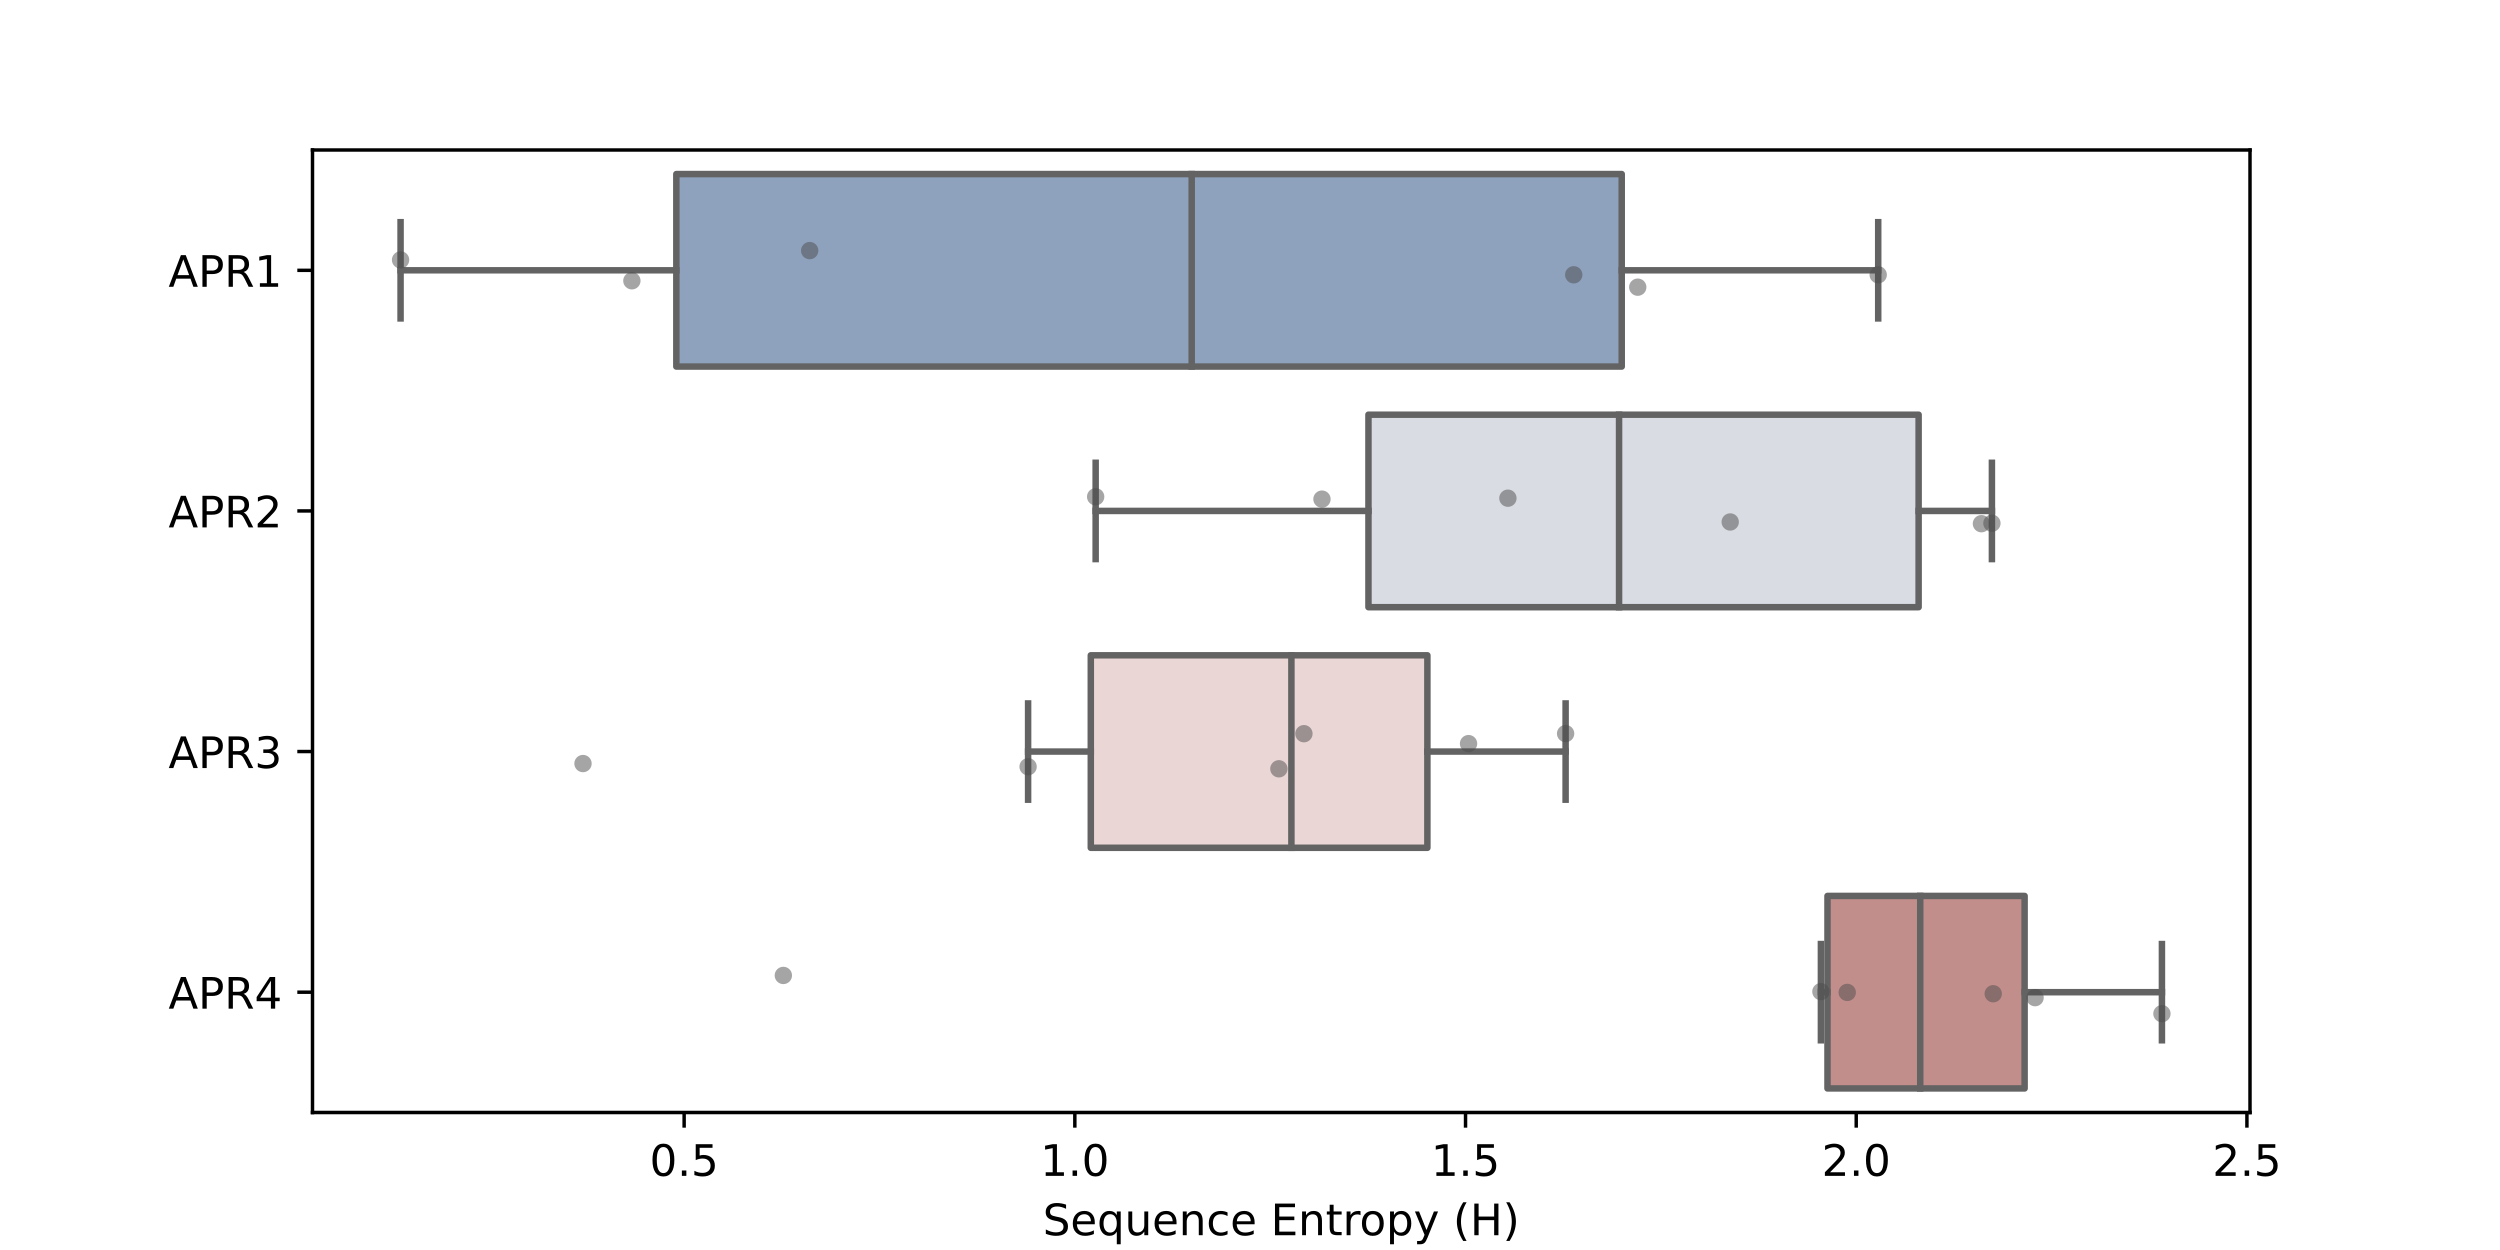 <?xml version="1.0" encoding="utf-8" standalone="no"?>
<!DOCTYPE svg PUBLIC "-//W3C//DTD SVG 1.1//EN"
  "http://www.w3.org/Graphics/SVG/1.1/DTD/svg11.dtd">
<!-- Created with matplotlib (https://matplotlib.org/) -->
<svg height="288pt" version="1.1" viewBox="0 0 576 288" width="576pt" xmlns="http://www.w3.org/2000/svg" xmlns:xlink="http://www.w3.org/1999/xlink">
 <defs>
  <style type="text/css">*{stroke-linecap:butt;stroke-linejoin:round;}</style>
 </defs>
 <g id="figure_1">
  <g id="patch_1">
   <path d="M 0 288 
L 576 288 
L 576 0 
L 0 0 
z
" style="fill:#ffffff;"/>
  </g>
  <g id="axes_1">
   <g id="patch_2">
    <path d="M 72 256.32 
L 518.4 256.32 
L 518.4 34.56 
L 72 34.56 
z
" style="fill:#ffffff;"/>
   </g>
   <g id="patch_3">
    <path clip-path="url(#pb69d9eee3f)" d="M 155.826 40.104 
L 155.826 84.456 
L 373.648 84.456 
L 373.648 40.104 
L 155.826 40.104 
z
" style="fill:#8ea1bd;stroke:#636363;stroke-linejoin:miter;stroke-width:1.5;"/>
   </g>
   <g id="patch_4">
    <path clip-path="url(#pb69d9eee3f)" d="M 315.291 95.544 
L 315.291 139.896 
L 442.051 139.896 
L 442.051 95.544 
L 315.291 95.544 
z
" style="fill:#dadce3;stroke:#636363;stroke-linejoin:miter;stroke-width:1.5;"/>
   </g>
   <g id="patch_5">
    <path clip-path="url(#pb69d9eee3f)" d="M 251.32 150.984 
L 251.32 195.336 
L 328.87 195.336 
L 328.87 150.984 
L 251.32 150.984 
z
" style="fill:#e9d6d5;stroke:#636363;stroke-linejoin:miter;stroke-width:1.5;"/>
   </g>
   <g id="patch_6">
    <path clip-path="url(#pb69d9eee3f)" d="M 421.053 206.424 
L 421.053 250.776 
L 466.47 250.776 
L 466.47 206.424 
L 421.053 206.424 
z
" style="fill:#c28e8c;stroke:#636363;stroke-linejoin:miter;stroke-width:1.5;"/>
   </g>
   <g id="matplotlib.axis_1">
    <g id="xtick_1">
     <g id="line2d_1">
      <defs>
       <path d="M 0 0 
L 0 3.5 
" id="m3fe7a7cf0f" style="stroke:#000000;stroke-width:0.8;"/>
      </defs>
      <g>
       <use style="stroke:#000000;stroke-width:0.8;" x="157.625" xlink:href="#m3fe7a7cf0f" y="256.32"/>
      </g>
     </g>
     <g id="text_1">
      <!-- 0.5 -->
      <g transform="translate(149.673 270.918)scale(0.1 -0.1)">
       <defs>
        <path d="M 31.781 66.406 
Q 24.172 66.406 20.328 58.906 
Q 16.5 51.422 16.5 36.375 
Q 16.5 21.391 20.328 13.891 
Q 24.172 6.391 31.781 6.391 
Q 39.453 6.391 43.281 13.891 
Q 47.125 21.391 47.125 36.375 
Q 47.125 51.422 43.281 58.906 
Q 39.453 66.406 31.781 66.406 
z
M 31.781 74.219 
Q 44.047 74.219 50.516 64.516 
Q 56.984 54.828 56.984 36.375 
Q 56.984 17.969 50.516 8.266 
Q 44.047 -1.422 31.781 -1.422 
Q 19.531 -1.422 13.062 8.266 
Q 6.594 17.969 6.594 36.375 
Q 6.594 54.828 13.062 64.516 
Q 19.531 74.219 31.781 74.219 
z
" id="DejaVuSans-48"/>
        <path d="M 10.688 12.406 
L 21 12.406 
L 21 0 
L 10.688 0 
z
" id="DejaVuSans-46"/>
        <path d="M 10.797 72.906 
L 49.516 72.906 
L 49.516 64.594 
L 19.828 64.594 
L 19.828 46.734 
Q 21.969 47.469 24.109 47.828 
Q 26.266 48.188 28.422 48.188 
Q 40.625 48.188 47.75 41.5 
Q 54.891 34.812 54.891 23.391 
Q 54.891 11.625 47.562 5.094 
Q 40.234 -1.422 26.906 -1.422 
Q 22.312 -1.422 17.547 -0.641 
Q 12.797 0.141 7.719 1.703 
L 7.719 11.625 
Q 12.109 9.234 16.797 8.062 
Q 21.484 6.891 26.703 6.891 
Q 35.156 6.891 40.078 11.328 
Q 45.016 15.766 45.016 23.391 
Q 45.016 31 40.078 35.438 
Q 35.156 39.891 26.703 39.891 
Q 22.75 39.891 18.812 39.016 
Q 14.891 38.141 10.797 36.281 
z
" id="DejaVuSans-53"/>
       </defs>
       <use xlink:href="#DejaVuSans-48"/>
       <use x="63.623" xlink:href="#DejaVuSans-46"/>
       <use x="95.41" xlink:href="#DejaVuSans-53"/>
      </g>
     </g>
    </g>
    <g id="xtick_2">
     <g id="line2d_2">
      <g>
       <use style="stroke:#000000;stroke-width:0.8;" x="247.641" xlink:href="#m3fe7a7cf0f" y="256.32"/>
      </g>
     </g>
     <g id="text_2">
      <!-- 1.0 -->
      <g transform="translate(239.69 270.918)scale(0.1 -0.1)">
       <defs>
        <path d="M 12.406 8.297 
L 28.516 8.297 
L 28.516 63.922 
L 10.984 60.406 
L 10.984 69.391 
L 28.422 72.906 
L 38.281 72.906 
L 38.281 8.297 
L 54.391 8.297 
L 54.391 0 
L 12.406 0 
z
" id="DejaVuSans-49"/>
       </defs>
       <use xlink:href="#DejaVuSans-49"/>
       <use x="63.623" xlink:href="#DejaVuSans-46"/>
       <use x="95.41" xlink:href="#DejaVuSans-48"/>
      </g>
     </g>
    </g>
    <g id="xtick_3">
     <g id="line2d_3">
      <g>
       <use style="stroke:#000000;stroke-width:0.8;" x="337.658" xlink:href="#m3fe7a7cf0f" y="256.32"/>
      </g>
     </g>
     <g id="text_3">
      <!-- 1.5 -->
      <g transform="translate(329.706 270.918)scale(0.1 -0.1)">
       <use xlink:href="#DejaVuSans-49"/>
       <use x="63.623" xlink:href="#DejaVuSans-46"/>
       <use x="95.41" xlink:href="#DejaVuSans-53"/>
      </g>
     </g>
    </g>
    <g id="xtick_4">
     <g id="line2d_4">
      <g>
       <use style="stroke:#000000;stroke-width:0.8;" x="427.674" xlink:href="#m3fe7a7cf0f" y="256.32"/>
      </g>
     </g>
     <g id="text_4">
      <!-- 2.0 -->
      <g transform="translate(419.722 270.918)scale(0.1 -0.1)">
       <defs>
        <path d="M 19.188 8.297 
L 53.609 8.297 
L 53.609 0 
L 7.328 0 
L 7.328 8.297 
Q 12.938 14.109 22.625 23.891 
Q 32.328 33.688 34.812 36.531 
Q 39.547 41.844 41.422 45.531 
Q 43.312 49.219 43.312 52.781 
Q 43.312 58.594 39.234 62.25 
Q 35.156 65.922 28.609 65.922 
Q 23.969 65.922 18.812 64.312 
Q 13.672 62.703 7.812 59.422 
L 7.812 69.391 
Q 13.766 71.781 18.938 73 
Q 24.125 74.219 28.422 74.219 
Q 39.75 74.219 46.484 68.547 
Q 53.219 62.891 53.219 53.422 
Q 53.219 48.922 51.531 44.891 
Q 49.859 40.875 45.406 35.406 
Q 44.188 33.984 37.641 27.219 
Q 31.109 20.453 19.188 8.297 
z
" id="DejaVuSans-50"/>
       </defs>
       <use xlink:href="#DejaVuSans-50"/>
       <use x="63.623" xlink:href="#DejaVuSans-46"/>
       <use x="95.41" xlink:href="#DejaVuSans-48"/>
      </g>
     </g>
    </g>
    <g id="xtick_5">
     <g id="line2d_5">
      <g>
       <use style="stroke:#000000;stroke-width:0.8;" x="517.69" xlink:href="#m3fe7a7cf0f" y="256.32"/>
      </g>
     </g>
     <g id="text_5">
      <!-- 2.5 -->
      <g transform="translate(509.739 270.918)scale(0.1 -0.1)">
       <use xlink:href="#DejaVuSans-50"/>
       <use x="63.623" xlink:href="#DejaVuSans-46"/>
       <use x="95.41" xlink:href="#DejaVuSans-53"/>
      </g>
     </g>
    </g>
    <g id="text_6">
     <!-- Sequence Entropy (H) -->
     <g transform="translate(240.271 284.597)scale(0.1 -0.1)">
      <defs>
       <path d="M 53.516 70.516 
L 53.516 60.891 
Q 47.906 63.578 42.922 64.891 
Q 37.938 66.219 33.297 66.219 
Q 25.25 66.219 20.875 63.094 
Q 16.5 59.969 16.5 54.203 
Q 16.5 49.359 19.406 46.891 
Q 22.312 44.438 30.422 42.922 
L 36.375 41.703 
Q 47.406 39.594 52.656 34.297 
Q 57.906 29 57.906 20.125 
Q 57.906 9.516 50.797 4.047 
Q 43.703 -1.422 29.984 -1.422 
Q 24.812 -1.422 18.969 -0.25 
Q 13.141 0.922 6.891 3.219 
L 6.891 13.375 
Q 12.891 10.016 18.656 8.297 
Q 24.422 6.594 29.984 6.594 
Q 38.422 6.594 43.016 9.906 
Q 47.609 13.234 47.609 19.391 
Q 47.609 24.75 44.312 27.781 
Q 41.016 30.812 33.5 32.328 
L 27.484 33.5 
Q 16.453 35.688 11.516 40.375 
Q 6.594 45.062 6.594 53.422 
Q 6.594 63.094 13.406 68.656 
Q 20.219 74.219 32.172 74.219 
Q 37.312 74.219 42.625 73.281 
Q 47.953 72.359 53.516 70.516 
z
" id="DejaVuSans-83"/>
       <path d="M 56.203 29.594 
L 56.203 25.203 
L 14.891 25.203 
Q 15.484 15.922 20.484 11.062 
Q 25.484 6.203 34.422 6.203 
Q 39.594 6.203 44.453 7.469 
Q 49.312 8.734 54.109 11.281 
L 54.109 2.781 
Q 49.266 0.734 44.188 -0.344 
Q 39.109 -1.422 33.891 -1.422 
Q 20.797 -1.422 13.156 6.188 
Q 5.516 13.812 5.516 26.812 
Q 5.516 40.234 12.766 48.109 
Q 20.016 56 32.328 56 
Q 43.359 56 49.781 48.891 
Q 56.203 41.797 56.203 29.594 
z
M 47.219 32.234 
Q 47.125 39.594 43.094 43.984 
Q 39.062 48.391 32.422 48.391 
Q 24.906 48.391 20.391 44.141 
Q 15.875 39.891 15.188 32.172 
z
" id="DejaVuSans-101"/>
       <path d="M 14.797 27.297 
Q 14.797 17.391 18.875 11.75 
Q 22.953 6.109 30.078 6.109 
Q 37.203 6.109 41.297 11.75 
Q 45.406 17.391 45.406 27.297 
Q 45.406 37.203 41.297 42.844 
Q 37.203 48.484 30.078 48.484 
Q 22.953 48.484 18.875 42.844 
Q 14.797 37.203 14.797 27.297 
z
M 45.406 8.203 
Q 42.578 3.328 38.25 0.953 
Q 33.938 -1.422 27.875 -1.422 
Q 17.969 -1.422 11.734 6.484 
Q 5.516 14.406 5.516 27.297 
Q 5.516 40.188 11.734 48.094 
Q 17.969 56 27.875 56 
Q 33.938 56 38.25 53.625 
Q 42.578 51.266 45.406 46.391 
L 45.406 54.688 
L 54.391 54.688 
L 54.391 -20.797 
L 45.406 -20.797 
z
" id="DejaVuSans-113"/>
       <path d="M 8.5 21.578 
L 8.5 54.688 
L 17.484 54.688 
L 17.484 21.922 
Q 17.484 14.156 20.5 10.266 
Q 23.531 6.391 29.594 6.391 
Q 36.859 6.391 41.078 11.031 
Q 45.312 15.672 45.312 23.688 
L 45.312 54.688 
L 54.297 54.688 
L 54.297 0 
L 45.312 0 
L 45.312 8.406 
Q 42.047 3.422 37.719 1 
Q 33.406 -1.422 27.688 -1.422 
Q 18.266 -1.422 13.375 4.438 
Q 8.5 10.297 8.5 21.578 
z
M 31.109 56 
z
" id="DejaVuSans-117"/>
       <path d="M 54.891 33.016 
L 54.891 0 
L 45.906 0 
L 45.906 32.719 
Q 45.906 40.484 42.875 44.328 
Q 39.844 48.188 33.797 48.188 
Q 26.516 48.188 22.312 43.547 
Q 18.109 38.922 18.109 30.906 
L 18.109 0 
L 9.078 0 
L 9.078 54.688 
L 18.109 54.688 
L 18.109 46.188 
Q 21.344 51.125 25.703 53.562 
Q 30.078 56 35.797 56 
Q 45.219 56 50.047 50.172 
Q 54.891 44.344 54.891 33.016 
z
" id="DejaVuSans-110"/>
       <path d="M 48.781 52.594 
L 48.781 44.188 
Q 44.969 46.297 41.141 47.344 
Q 37.312 48.391 33.406 48.391 
Q 24.656 48.391 19.812 42.844 
Q 14.984 37.312 14.984 27.297 
Q 14.984 17.281 19.812 11.734 
Q 24.656 6.203 33.406 6.203 
Q 37.312 6.203 41.141 7.25 
Q 44.969 8.297 48.781 10.406 
L 48.781 2.094 
Q 45.016 0.344 40.984 -0.531 
Q 36.969 -1.422 32.422 -1.422 
Q 20.062 -1.422 12.781 6.344 
Q 5.516 14.109 5.516 27.297 
Q 5.516 40.672 12.859 48.328 
Q 20.219 56 33.016 56 
Q 37.156 56 41.109 55.141 
Q 45.062 54.297 48.781 52.594 
z
" id="DejaVuSans-99"/>
       <path id="DejaVuSans-32"/>
       <path d="M 9.812 72.906 
L 55.906 72.906 
L 55.906 64.594 
L 19.672 64.594 
L 19.672 43.016 
L 54.391 43.016 
L 54.391 34.719 
L 19.672 34.719 
L 19.672 8.297 
L 56.781 8.297 
L 56.781 0 
L 9.812 0 
z
" id="DejaVuSans-69"/>
       <path d="M 18.312 70.219 
L 18.312 54.688 
L 36.812 54.688 
L 36.812 47.703 
L 18.312 47.703 
L 18.312 18.016 
Q 18.312 11.328 20.141 9.422 
Q 21.969 7.516 27.594 7.516 
L 36.812 7.516 
L 36.812 0 
L 27.594 0 
Q 17.188 0 13.234 3.875 
Q 9.281 7.766 9.281 18.016 
L 9.281 47.703 
L 2.688 47.703 
L 2.688 54.688 
L 9.281 54.688 
L 9.281 70.219 
z
" id="DejaVuSans-116"/>
       <path d="M 41.109 46.297 
Q 39.594 47.172 37.812 47.578 
Q 36.031 48 33.891 48 
Q 26.266 48 22.188 43.047 
Q 18.109 38.094 18.109 28.812 
L 18.109 0 
L 9.078 0 
L 9.078 54.688 
L 18.109 54.688 
L 18.109 46.188 
Q 20.953 51.172 25.484 53.578 
Q 30.031 56 36.531 56 
Q 37.453 56 38.578 55.875 
Q 39.703 55.766 41.062 55.516 
z
" id="DejaVuSans-114"/>
       <path d="M 30.609 48.391 
Q 23.391 48.391 19.188 42.75 
Q 14.984 37.109 14.984 27.297 
Q 14.984 17.484 19.156 11.844 
Q 23.344 6.203 30.609 6.203 
Q 37.797 6.203 41.984 11.859 
Q 46.188 17.531 46.188 27.297 
Q 46.188 37.016 41.984 42.703 
Q 37.797 48.391 30.609 48.391 
z
M 30.609 56 
Q 42.328 56 49.016 48.375 
Q 55.719 40.766 55.719 27.297 
Q 55.719 13.875 49.016 6.219 
Q 42.328 -1.422 30.609 -1.422 
Q 18.844 -1.422 12.172 6.219 
Q 5.516 13.875 5.516 27.297 
Q 5.516 40.766 12.172 48.375 
Q 18.844 56 30.609 56 
z
" id="DejaVuSans-111"/>
       <path d="M 18.109 8.203 
L 18.109 -20.797 
L 9.078 -20.797 
L 9.078 54.688 
L 18.109 54.688 
L 18.109 46.391 
Q 20.953 51.266 25.266 53.625 
Q 29.594 56 35.594 56 
Q 45.562 56 51.781 48.094 
Q 58.016 40.188 58.016 27.297 
Q 58.016 14.406 51.781 6.484 
Q 45.562 -1.422 35.594 -1.422 
Q 29.594 -1.422 25.266 0.953 
Q 20.953 3.328 18.109 8.203 
z
M 48.688 27.297 
Q 48.688 37.203 44.609 42.844 
Q 40.531 48.484 33.406 48.484 
Q 26.266 48.484 22.188 42.844 
Q 18.109 37.203 18.109 27.297 
Q 18.109 17.391 22.188 11.75 
Q 26.266 6.109 33.406 6.109 
Q 40.531 6.109 44.609 11.75 
Q 48.688 17.391 48.688 27.297 
z
" id="DejaVuSans-112"/>
       <path d="M 32.172 -5.078 
Q 28.375 -14.844 24.75 -17.812 
Q 21.141 -20.797 15.094 -20.797 
L 7.906 -20.797 
L 7.906 -13.281 
L 13.188 -13.281 
Q 16.891 -13.281 18.938 -11.516 
Q 21 -9.766 23.484 -3.219 
L 25.094 0.875 
L 2.984 54.688 
L 12.5 54.688 
L 29.594 11.922 
L 46.688 54.688 
L 56.203 54.688 
z
" id="DejaVuSans-121"/>
       <path d="M 31 75.875 
Q 24.469 64.656 21.281 53.656 
Q 18.109 42.672 18.109 31.391 
Q 18.109 20.125 21.312 9.062 
Q 24.516 -2 31 -13.188 
L 23.188 -13.188 
Q 15.875 -1.703 12.234 9.375 
Q 8.594 20.453 8.594 31.391 
Q 8.594 42.281 12.203 53.312 
Q 15.828 64.359 23.188 75.875 
z
" id="DejaVuSans-40"/>
       <path d="M 9.812 72.906 
L 19.672 72.906 
L 19.672 43.016 
L 55.516 43.016 
L 55.516 72.906 
L 65.375 72.906 
L 65.375 0 
L 55.516 0 
L 55.516 34.719 
L 19.672 34.719 
L 19.672 0 
L 9.812 0 
z
" id="DejaVuSans-72"/>
       <path d="M 8.016 75.875 
L 15.828 75.875 
Q 23.141 64.359 26.781 53.312 
Q 30.422 42.281 30.422 31.391 
Q 30.422 20.453 26.781 9.375 
Q 23.141 -1.703 15.828 -13.188 
L 8.016 -13.188 
Q 14.5 -2 17.703 9.062 
Q 20.906 20.125 20.906 31.391 
Q 20.906 42.672 17.703 53.656 
Q 14.5 64.656 8.016 75.875 
z
" id="DejaVuSans-41"/>
      </defs>
      <use xlink:href="#DejaVuSans-83"/>
      <use x="63.477" xlink:href="#DejaVuSans-101"/>
      <use x="125" xlink:href="#DejaVuSans-113"/>
      <use x="188.477" xlink:href="#DejaVuSans-117"/>
      <use x="251.855" xlink:href="#DejaVuSans-101"/>
      <use x="313.379" xlink:href="#DejaVuSans-110"/>
      <use x="376.758" xlink:href="#DejaVuSans-99"/>
      <use x="431.738" xlink:href="#DejaVuSans-101"/>
      <use x="493.262" xlink:href="#DejaVuSans-32"/>
      <use x="525.049" xlink:href="#DejaVuSans-69"/>
      <use x="588.232" xlink:href="#DejaVuSans-110"/>
      <use x="651.611" xlink:href="#DejaVuSans-116"/>
      <use x="690.82" xlink:href="#DejaVuSans-114"/>
      <use x="729.684" xlink:href="#DejaVuSans-111"/>
      <use x="790.865" xlink:href="#DejaVuSans-112"/>
      <use x="854.342" xlink:href="#DejaVuSans-121"/>
      <use x="913.521" xlink:href="#DejaVuSans-32"/>
      <use x="945.309" xlink:href="#DejaVuSans-40"/>
      <use x="984.322" xlink:href="#DejaVuSans-72"/>
      <use x="1059.518" xlink:href="#DejaVuSans-41"/>
     </g>
    </g>
   </g>
   <g id="matplotlib.axis_2">
    <g id="ytick_1">
     <g id="line2d_6">
      <defs>
       <path d="M 0 0 
L -3.5 0 
" id="m2f9287ce97" style="stroke:#000000;stroke-width:0.8;"/>
      </defs>
      <g>
       <use style="stroke:#000000;stroke-width:0.8;" x="72" xlink:href="#m2f9287ce97" y="62.28"/>
      </g>
     </g>
     <g id="text_7">
      <!-- APR1 -->
      <g transform="translate(38.819 66.079)scale(0.1 -0.1)">
       <defs>
        <path d="M 34.188 63.188 
L 20.797 26.906 
L 47.609 26.906 
z
M 28.609 72.906 
L 39.797 72.906 
L 67.578 0 
L 57.328 0 
L 50.688 18.703 
L 17.828 18.703 
L 11.188 0 
L 0.781 0 
z
" id="DejaVuSans-65"/>
        <path d="M 19.672 64.797 
L 19.672 37.406 
L 32.078 37.406 
Q 38.969 37.406 42.719 40.969 
Q 46.484 44.531 46.484 51.125 
Q 46.484 57.672 42.719 61.234 
Q 38.969 64.797 32.078 64.797 
z
M 9.812 72.906 
L 32.078 72.906 
Q 44.344 72.906 50.609 67.359 
Q 56.891 61.812 56.891 51.125 
Q 56.891 40.328 50.609 34.812 
Q 44.344 29.297 32.078 29.297 
L 19.672 29.297 
L 19.672 0 
L 9.812 0 
z
" id="DejaVuSans-80"/>
        <path d="M 44.391 34.188 
Q 47.562 33.109 50.562 29.594 
Q 53.562 26.078 56.594 19.922 
L 66.609 0 
L 56 0 
L 46.688 18.703 
Q 43.062 26.031 39.672 28.422 
Q 36.281 30.812 30.422 30.812 
L 19.672 30.812 
L 19.672 0 
L 9.812 0 
L 9.812 72.906 
L 32.078 72.906 
Q 44.578 72.906 50.734 67.672 
Q 56.891 62.453 56.891 51.906 
Q 56.891 45.016 53.688 40.469 
Q 50.484 35.938 44.391 34.188 
z
M 19.672 64.797 
L 19.672 38.922 
L 32.078 38.922 
Q 39.203 38.922 42.844 42.219 
Q 46.484 45.516 46.484 51.906 
Q 46.484 58.297 42.844 61.547 
Q 39.203 64.797 32.078 64.797 
z
" id="DejaVuSans-82"/>
       </defs>
       <use xlink:href="#DejaVuSans-65"/>
       <use x="68.408" xlink:href="#DejaVuSans-80"/>
       <use x="128.711" xlink:href="#DejaVuSans-82"/>
       <use x="198.193" xlink:href="#DejaVuSans-49"/>
      </g>
     </g>
    </g>
    <g id="ytick_2">
     <g id="line2d_7">
      <g>
       <use style="stroke:#000000;stroke-width:0.8;" x="72" xlink:href="#m2f9287ce97" y="117.72"/>
      </g>
     </g>
     <g id="text_8">
      <!-- APR2 -->
      <g transform="translate(38.819 121.519)scale(0.1 -0.1)">
       <use xlink:href="#DejaVuSans-65"/>
       <use x="68.408" xlink:href="#DejaVuSans-80"/>
       <use x="128.711" xlink:href="#DejaVuSans-82"/>
       <use x="198.193" xlink:href="#DejaVuSans-50"/>
      </g>
     </g>
    </g>
    <g id="ytick_3">
     <g id="line2d_8">
      <g>
       <use style="stroke:#000000;stroke-width:0.8;" x="72" xlink:href="#m2f9287ce97" y="173.16"/>
      </g>
     </g>
     <g id="text_9">
      <!-- APR3 -->
      <g transform="translate(38.819 176.959)scale(0.1 -0.1)">
       <defs>
        <path d="M 40.578 39.312 
Q 47.656 37.797 51.625 33 
Q 55.609 28.219 55.609 21.188 
Q 55.609 10.406 48.188 4.484 
Q 40.766 -1.422 27.094 -1.422 
Q 22.516 -1.422 17.656 -0.516 
Q 12.797 0.391 7.625 2.203 
L 7.625 11.719 
Q 11.719 9.328 16.594 8.109 
Q 21.484 6.891 26.812 6.891 
Q 36.078 6.891 40.938 10.547 
Q 45.797 14.203 45.797 21.188 
Q 45.797 27.641 41.281 31.266 
Q 36.766 34.906 28.719 34.906 
L 20.219 34.906 
L 20.219 43.016 
L 29.109 43.016 
Q 36.375 43.016 40.234 45.922 
Q 44.094 48.828 44.094 54.297 
Q 44.094 59.906 40.109 62.906 
Q 36.141 65.922 28.719 65.922 
Q 24.656 65.922 20.016 65.031 
Q 15.375 64.156 9.812 62.312 
L 9.812 71.094 
Q 15.438 72.656 20.344 73.438 
Q 25.25 74.219 29.594 74.219 
Q 40.828 74.219 47.359 69.109 
Q 53.906 64.016 53.906 55.328 
Q 53.906 49.266 50.438 45.094 
Q 46.969 40.922 40.578 39.312 
z
" id="DejaVuSans-51"/>
       </defs>
       <use xlink:href="#DejaVuSans-65"/>
       <use x="68.408" xlink:href="#DejaVuSans-80"/>
       <use x="128.711" xlink:href="#DejaVuSans-82"/>
       <use x="198.193" xlink:href="#DejaVuSans-51"/>
      </g>
     </g>
    </g>
    <g id="ytick_4">
     <g id="line2d_9">
      <g>
       <use style="stroke:#000000;stroke-width:0.8;" x="72" xlink:href="#m2f9287ce97" y="228.6"/>
      </g>
     </g>
     <g id="text_10">
      <!-- APR4 -->
      <g transform="translate(38.819 232.399)scale(0.1 -0.1)">
       <defs>
        <path d="M 37.797 64.312 
L 12.891 25.391 
L 37.797 25.391 
z
M 35.203 72.906 
L 47.609 72.906 
L 47.609 25.391 
L 58.016 25.391 
L 58.016 17.188 
L 47.609 17.188 
L 47.609 0 
L 37.797 0 
L 37.797 17.188 
L 4.891 17.188 
L 4.891 26.703 
z
" id="DejaVuSans-52"/>
       </defs>
       <use xlink:href="#DejaVuSans-65"/>
       <use x="68.408" xlink:href="#DejaVuSans-80"/>
       <use x="128.711" xlink:href="#DejaVuSans-82"/>
       <use x="198.193" xlink:href="#DejaVuSans-52"/>
      </g>
     </g>
    </g>
   </g>
   <g id="line2d_10">
    <path clip-path="url(#pb69d9eee3f)" d="M 155.826 62.28 
L 92.291 62.28 
" style="fill:none;stroke:#636363;stroke-linecap:square;stroke-width:1.5;"/>
   </g>
   <g id="line2d_11">
    <path clip-path="url(#pb69d9eee3f)" d="M 373.648 62.28 
L 432.738 62.28 
" style="fill:none;stroke:#636363;stroke-linecap:square;stroke-width:1.5;"/>
   </g>
   <g id="line2d_12">
    <path clip-path="url(#pb69d9eee3f)" d="M 92.291 51.192 
L 92.291 73.368 
" style="fill:none;stroke:#636363;stroke-linecap:square;stroke-width:1.5;"/>
   </g>
   <g id="line2d_13">
    <path clip-path="url(#pb69d9eee3f)" d="M 432.738 51.192 
L 432.738 73.368 
" style="fill:none;stroke:#636363;stroke-linecap:square;stroke-width:1.5;"/>
   </g>
   <g id="line2d_14"/>
   <g id="line2d_15">
    <path clip-path="url(#pb69d9eee3f)" d="M 315.291 117.72 
L 252.439 117.72 
" style="fill:none;stroke:#636363;stroke-linecap:square;stroke-width:1.5;"/>
   </g>
   <g id="line2d_16">
    <path clip-path="url(#pb69d9eee3f)" d="M 442.051 117.72 
L 458.937 117.72 
" style="fill:none;stroke:#636363;stroke-linecap:square;stroke-width:1.5;"/>
   </g>
   <g id="line2d_17">
    <path clip-path="url(#pb69d9eee3f)" d="M 252.439 106.632 
L 252.439 128.808 
" style="fill:none;stroke:#636363;stroke-linecap:square;stroke-width:1.5;"/>
   </g>
   <g id="line2d_18">
    <path clip-path="url(#pb69d9eee3f)" d="M 458.937 106.632 
L 458.937 128.808 
" style="fill:none;stroke:#636363;stroke-linecap:square;stroke-width:1.5;"/>
   </g>
   <g id="line2d_19"/>
   <g id="line2d_20">
    <path clip-path="url(#pb69d9eee3f)" d="M 251.32 173.16 
L 236.874 173.16 
" style="fill:none;stroke:#636363;stroke-linecap:square;stroke-width:1.5;"/>
   </g>
   <g id="line2d_21">
    <path clip-path="url(#pb69d9eee3f)" d="M 328.87 173.16 
L 360.717 173.16 
" style="fill:none;stroke:#636363;stroke-linecap:square;stroke-width:1.5;"/>
   </g>
   <g id="line2d_22">
    <path clip-path="url(#pb69d9eee3f)" d="M 236.874 162.072 
L 236.874 184.248 
" style="fill:none;stroke:#636363;stroke-linecap:square;stroke-width:1.5;"/>
   </g>
   <g id="line2d_23">
    <path clip-path="url(#pb69d9eee3f)" d="M 360.717 162.072 
L 360.717 184.248 
" style="fill:none;stroke:#636363;stroke-linecap:square;stroke-width:1.5;"/>
   </g>
   <g id="line2d_24"/>
   <g id="line2d_25">
    <path clip-path="url(#pb69d9eee3f)" d="M 421.053 228.6 
L 419.537 228.6 
" style="fill:none;stroke:#636363;stroke-linecap:square;stroke-width:1.5;"/>
   </g>
   <g id="line2d_26">
    <path clip-path="url(#pb69d9eee3f)" d="M 466.47 228.6 
L 498.109 228.6 
" style="fill:none;stroke:#636363;stroke-linecap:square;stroke-width:1.5;"/>
   </g>
   <g id="line2d_27">
    <path clip-path="url(#pb69d9eee3f)" d="M 419.537 217.512 
L 419.537 239.688 
" style="fill:none;stroke:#636363;stroke-linecap:square;stroke-width:1.5;"/>
   </g>
   <g id="line2d_28">
    <path clip-path="url(#pb69d9eee3f)" d="M 498.109 217.512 
L 498.109 239.688 
" style="fill:none;stroke:#636363;stroke-linecap:square;stroke-width:1.5;"/>
   </g>
   <g id="line2d_29"/>
   <g id="line2d_30">
    <path clip-path="url(#pb69d9eee3f)" d="M 274.569 40.104 
L 274.569 84.456 
" style="fill:none;stroke:#636363;stroke-linecap:square;stroke-width:1.5;"/>
   </g>
   <g id="line2d_31">
    <path clip-path="url(#pb69d9eee3f)" d="M 373.031 95.544 
L 373.031 139.896 
" style="fill:none;stroke:#636363;stroke-linecap:square;stroke-width:1.5;"/>
   </g>
   <g id="line2d_32">
    <path clip-path="url(#pb69d9eee3f)" d="M 297.539 150.984 
L 297.539 195.336 
" style="fill:none;stroke:#636363;stroke-linecap:square;stroke-width:1.5;"/>
   </g>
   <g id="line2d_33">
    <path clip-path="url(#pb69d9eee3f)" d="M 442.421 206.424 
L 442.421 250.776 
" style="fill:none;stroke:#636363;stroke-linecap:square;stroke-width:1.5;"/>
   </g>
   <g id="patch_7">
    <path d="M 72 256.32 
L 72 34.56 
" style="fill:none;stroke:#000000;stroke-linecap:square;stroke-linejoin:miter;stroke-width:0.8;"/>
   </g>
   <g id="patch_8">
    <path d="M 518.4 256.32 
L 518.4 34.56 
" style="fill:none;stroke:#000000;stroke-linecap:square;stroke-linejoin:miter;stroke-width:0.8;"/>
   </g>
   <g id="patch_9">
    <path d="M 72 256.32 
L 518.4 256.32 
" style="fill:none;stroke:#000000;stroke-linecap:square;stroke-linejoin:miter;stroke-width:0.8;"/>
   </g>
   <g id="patch_10">
    <path d="M 72 34.56 
L 518.4 34.56 
" style="fill:none;stroke:#000000;stroke-linecap:square;stroke-linejoin:miter;stroke-width:0.8;"/>
   </g>
   <g id="PathCollection_1">
    <defs>
     <path d="M 0 2 
C 0.53 2 1.039 1.789 1.414 1.414 
C 1.789 1.039 2 0.53 2 -0 
C 2 -0.53 1.789 -1.039 1.414 -1.414 
C 1.039 -1.789 0.53 -2 0 -2 
C -0.53 -2 -1.039 -1.789 -1.414 -1.414 
C -1.789 -1.039 -2 -0.53 -2 0 
C -2 0.53 -1.789 1.039 -1.414 1.414 
C -1.039 1.789 -0.53 2 0 2 
z
" id="C0_0_2dab976154"/>
    </defs>
    <g clip-path="url(#pb69d9eee3f)">
     <use style="fill:#4c4c4c;fill-opacity:0.5;" x="145.584" xlink:href="#C0_0_2dab976154" y="64.69"/>
    </g>
    <g clip-path="url(#pb69d9eee3f)">
     <use style="fill:#4c4c4c;fill-opacity:0.5;" x="432.738" xlink:href="#C0_0_2dab976154" y="63.314"/>
    </g>
    <g clip-path="url(#pb69d9eee3f)">
     <use style="fill:#4c4c4c;fill-opacity:0.5;" x="377.335" xlink:href="#C0_0_2dab976154" y="66.167"/>
    </g>
    <g clip-path="url(#pb69d9eee3f)">
     <use style="fill:#4c4c4c;fill-opacity:0.5;" x="362.588" xlink:href="#C0_0_2dab976154" y="63.313"/>
    </g>
    <g clip-path="url(#pb69d9eee3f)">
     <use style="fill:#4c4c4c;fill-opacity:0.5;" x="186.55" xlink:href="#C0_0_2dab976154" y="57.739"/>
    </g>
    <g clip-path="url(#pb69d9eee3f)">
     <use style="fill:#4c4c4c;fill-opacity:0.5;" x="92.291" xlink:href="#C0_0_2dab976154" y="59.88"/>
    </g>
   </g>
   <g id="PathCollection_2">
    <defs>
     <path d="M 0 2 
C 0.53 2 1.039 1.789 1.414 1.414 
C 1.789 1.039 2 0.53 2 -0 
C 2 -0.53 1.789 -1.039 1.414 -1.414 
C 1.039 -1.789 0.53 -2 0 -2 
C -0.53 -2 -1.039 -1.789 -1.414 -1.414 
C -1.789 -1.039 -2 -0.53 -2 0 
C -2 0.53 -1.789 1.039 -1.414 1.414 
C -1.039 1.789 -0.53 2 0 2 
z
" id="C1_0_4748335c1d"/>
    </defs>
    <g clip-path="url(#pb69d9eee3f)">
     <use style="fill:#4c4c4c;fill-opacity:0.5;" x="304.581" xlink:href="#C1_0_4748335c1d" y="115"/>
    </g>
    <g clip-path="url(#pb69d9eee3f)">
     <use style="fill:#4c4c4c;fill-opacity:0.5;" x="252.439" xlink:href="#C1_0_4748335c1d" y="114.454"/>
    </g>
    <g clip-path="url(#pb69d9eee3f)">
     <use style="fill:#4c4c4c;fill-opacity:0.5;" x="458.937" xlink:href="#C1_0_4748335c1d" y="120.555"/>
    </g>
    <g clip-path="url(#pb69d9eee3f)">
     <use style="fill:#4c4c4c;fill-opacity:0.5;" x="398.641" xlink:href="#C1_0_4748335c1d" y="120.263"/>
    </g>
    <g clip-path="url(#pb69d9eee3f)">
     <use style="fill:#4c4c4c;fill-opacity:0.5;" x="347.422" xlink:href="#C1_0_4748335c1d" y="114.785"/>
    </g>
    <g clip-path="url(#pb69d9eee3f)">
     <use style="fill:#4c4c4c;fill-opacity:0.5;" x="456.522" xlink:href="#C1_0_4748335c1d" y="120.66"/>
    </g>
   </g>
   <g id="PathCollection_3">
    <defs>
     <path d="M 0 2 
C 0.53 2 1.039 1.789 1.414 1.414 
C 1.789 1.039 2 0.53 2 -0 
C 2 -0.53 1.789 -1.039 1.414 -1.414 
C 1.039 -1.789 0.53 -2 0 -2 
C -0.53 -2 -1.039 -1.789 -1.414 -1.414 
C -1.789 -1.039 -2 -0.53 -2 0 
C -2 0.53 -1.789 1.039 -1.414 1.414 
C -1.039 1.789 -0.53 2 0 2 
z
" id="C2_0_7bcad487dd"/>
    </defs>
    <g clip-path="url(#pb69d9eee3f)">
     <use style="fill:#4c4c4c;fill-opacity:0.5;" x="134.324" xlink:href="#C2_0_7bcad487dd" y="175.923"/>
    </g>
    <g clip-path="url(#pb69d9eee3f)">
     <use style="fill:#4c4c4c;fill-opacity:0.5;" x="360.717" xlink:href="#C2_0_7bcad487dd" y="169.015"/>
    </g>
    <g clip-path="url(#pb69d9eee3f)">
     <use style="fill:#4c4c4c;fill-opacity:0.5;" x="300.424" xlink:href="#C2_0_7bcad487dd" y="169.043"/>
    </g>
    <g clip-path="url(#pb69d9eee3f)">
     <use style="fill:#4c4c4c;fill-opacity:0.5;" x="338.352" xlink:href="#C2_0_7bcad487dd" y="171.333"/>
    </g>
    <g clip-path="url(#pb69d9eee3f)">
     <use style="fill:#4c4c4c;fill-opacity:0.5;" x="236.874" xlink:href="#C2_0_7bcad487dd" y="176.651"/>
    </g>
    <g clip-path="url(#pb69d9eee3f)">
     <use style="fill:#4c4c4c;fill-opacity:0.5;" x="294.655" xlink:href="#C2_0_7bcad487dd" y="177.131"/>
    </g>
   </g>
   <g id="PathCollection_4">
    <defs>
     <path d="M 0 2 
C 0.53 2 1.039 1.789 1.414 1.414 
C 1.789 1.039 2 0.53 2 -0 
C 2 -0.53 1.789 -1.039 1.414 -1.414 
C 1.039 -1.789 0.53 -2 0 -2 
C -0.53 -2 -1.039 -1.789 -1.414 -1.414 
C -1.789 -1.039 -2 -0.53 -2 0 
C -2 0.53 -1.789 1.039 -1.414 1.414 
C -1.039 1.789 -0.53 2 0 2 
z
" id="C3_0_0039e1f529"/>
    </defs>
    <g clip-path="url(#pb69d9eee3f)">
     <use style="fill:#4c4c4c;fill-opacity:0.5;" x="180.483" xlink:href="#C3_0_0039e1f529" y="224.742"/>
    </g>
    <g clip-path="url(#pb69d9eee3f)">
     <use style="fill:#4c4c4c;fill-opacity:0.5;" x="468.881" xlink:href="#C3_0_0039e1f529" y="229.857"/>
    </g>
    <g clip-path="url(#pb69d9eee3f)">
     <use style="fill:#4c4c4c;fill-opacity:0.5;" x="498.109" xlink:href="#C3_0_0039e1f529" y="233.552"/>
    </g>
    <g clip-path="url(#pb69d9eee3f)">
     <use style="fill:#4c4c4c;fill-opacity:0.5;" x="425.602" xlink:href="#C3_0_0039e1f529" y="228.65"/>
    </g>
    <g clip-path="url(#pb69d9eee3f)">
     <use style="fill:#4c4c4c;fill-opacity:0.5;" x="419.537" xlink:href="#C3_0_0039e1f529" y="228.469"/>
    </g>
    <g clip-path="url(#pb69d9eee3f)">
     <use style="fill:#4c4c4c;fill-opacity:0.5;" x="459.24" xlink:href="#C3_0_0039e1f529" y="228.957"/>
    </g>
   </g>
  </g>
 </g>
 <defs>
  <clipPath id="pb69d9eee3f">
   <rect height="221.76" width="446.4" x="72" y="34.56"/>
  </clipPath>
 </defs>
</svg>
